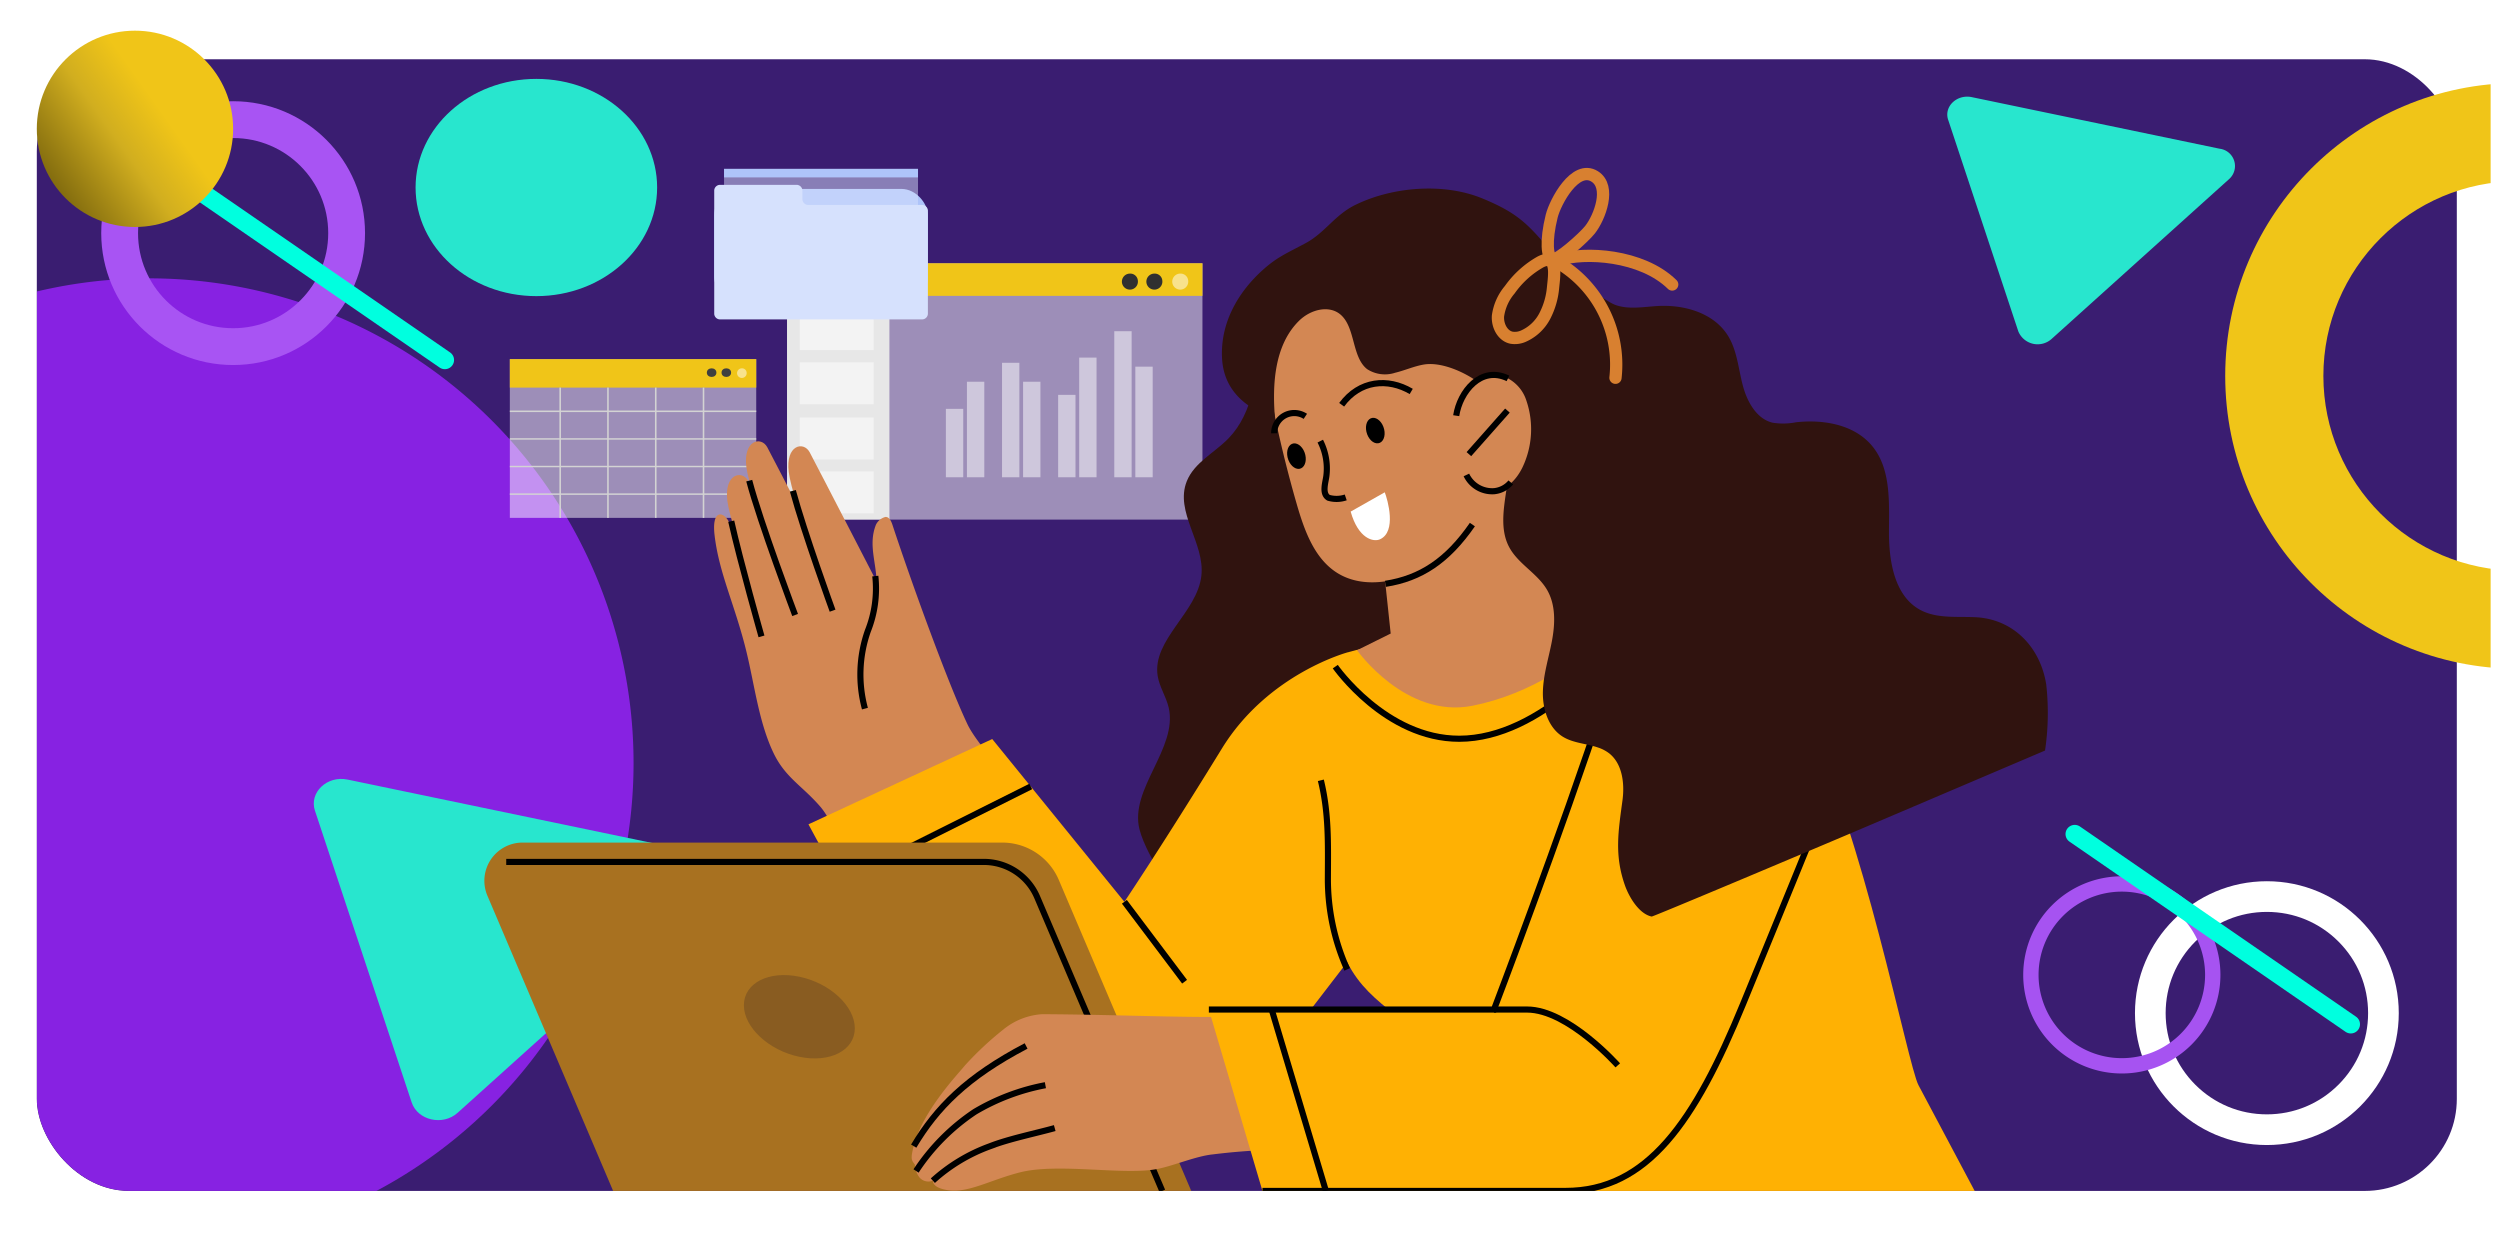 <svg xmlns="http://www.w3.org/2000/svg" xmlns:xlink="http://www.w3.org/1999/xlink" width="407.5" height="203.141" viewBox="0 0 407.5 203.141">
  <defs>
    <clipPath id="clip-path">
      <rect id="Rectángulo_404849" data-name="Rectángulo 404849" width="394.461" height="184.461" rx="15" fill="#d6e1fd"/>
    </clipPath>
    <clipPath id="clip-path-2">
      <rect id="Rectángulo_402433" data-name="Rectángulo 402433" width="136.089" height="266.954" fill="#f2f6ff" opacity="0.4"/>
    </clipPath>
    <filter id="Trazado_888733" x="-129.851" y="-29.751" width="308.24" height="308.24" filterUnits="userSpaceOnUse">
      <feOffset dx="9.39" dy="9.39" input="SourceAlpha"/>
      <feGaussianBlur stdDeviation="25.04" result="blur"/>
      <feFlood flood-opacity="0.078"/>
      <feComposite operator="in" in2="blur"/>
      <feComposite in="SourceGraphic"/>
    </filter>
    <clipPath id="clip-path-3">
      <rect id="Rectángulo_404848" data-name="Rectángulo 404848" width="418.304" height="264.53" rx="30.61" fill="none"/>
    </clipPath>
    <clipPath id="clip-path-4">
      <path id="Trazado_888736" data-name="Trazado 888736" d="M19.686,0C30.559,0,39.373,7.927,39.373,17.7S30.559,35.41,19.686,35.41,0,27.483,0,17.7,8.814,0,19.686,0Z" fill="#28e6ce"/>
    </clipPath>
    <filter id="Elipse_11697" x="0" y="0" width="76" height="76" filterUnits="userSpaceOnUse">
      <feOffset dy="1" input="SourceAlpha"/>
      <feGaussianBlur stdDeviation="5.5" result="blur-2"/>
      <feFlood flood-color="#fff" flood-opacity="0.902"/>
      <feComposite operator="in" in2="blur-2"/>
      <feComposite in="SourceGraphic"/>
    </filter>
    <filter id="Trazado_884066" x="331.5" y="127.141" width="76" height="76" filterUnits="userSpaceOnUse">
      <feOffset dy="1" input="SourceAlpha"/>
      <feGaussianBlur stdDeviation="5.5" result="blur-3"/>
      <feFlood flood-color="#fff" flood-opacity="0.902"/>
      <feComposite operator="in" in2="blur-3"/>
      <feComposite in="SourceGraphic"/>
    </filter>
    <linearGradient id="linear-gradient" x1="0.65" y1="0.433" x2="0.065" y2="0.848" gradientUnits="objectBoundingBox">
      <stop offset="0" stop-color="#f0c518"/>
      <stop offset="0.371" stop-color="#d1ae1f"/>
      <stop offset="1" stop-color="#78630c"/>
    </linearGradient>
    <clipPath id="clip-path-5">
      <rect id="Rectángulo_403387" data-name="Rectángulo 403387" width="51" height="111" fill="#fff" stroke="#707070" stroke-width="1"/>
    </clipPath>
    <filter id="Trazado_884066-2" x="346.209" y="-2.967" width="128.488" height="128.488" filterUnits="userSpaceOnUse">
      <feOffset dy="1" input="SourceAlpha"/>
      <feGaussianBlur stdDeviation="5.5" result="blur-4"/>
      <feFlood flood-color="#fff" flood-opacity="0.902"/>
      <feComposite operator="in" in2="blur-4"/>
      <feComposite in="SourceGraphic"/>
    </filter>
  </defs>
  <g id="Grupo_1105164" data-name="Grupo 1105164" transform="translate(6 5)">
    <g id="Enmascarar_grupo_1098782" data-name="Enmascarar grupo 1098782" transform="translate(0 4.66)" clip-path="url(#clip-path)">
      <rect id="Rectángulo_403013" data-name="Rectángulo 403013" width="394.461" height="199.018" rx="15" fill="#3a1d71"/>
      <g id="Enmascarar_grupo_1098708" data-name="Enmascarar grupo 1098708" transform="translate(0 -15.61)" clip-path="url(#clip-path-2)">
        <g transform="matrix(1, 0, 0, 1, -6, 5.95)" filter="url(#Trazado_888733)">
          <path id="Trazado_888733-2" data-name="Trazado 888733" d="M79,0a79,79,0,1,0,79,79A79,79,0,0,0,79,0Z" transform="translate(-64.12 35.98)" fill="#8722e2"/>
        </g>
      </g>
      <g id="Grupo_1104328" data-name="Grupo 1104328" transform="translate(77.103 17.864)">
        <g id="Grupo_1104287" data-name="Grupo 1104287" transform="translate(0 31.02)">
          <rect id="Rectángulo_404711" data-name="Rectángulo 404711" width="40.161" height="25.865" fill="#fff" opacity="0.5"/>
          <rect id="Rectángulo_404712" data-name="Rectángulo 404712" width="40.161" height="4.635" fill="#f0c518"/>
          <rect id="Rectángulo_404713" data-name="Rectángulo 404713" width="0.258" height="21.23" transform="translate(8.078 4.635)" fill="#d3d3d3"/>
          <rect id="Rectángulo_404714" data-name="Rectángulo 404714" width="0.258" height="21.23" transform="translate(15.865 4.635)" fill="#d3d3d3"/>
          <rect id="Rectángulo_404715" data-name="Rectángulo 404715" width="0.258" height="21.23" transform="translate(23.655 4.635)" fill="#d3d3d3"/>
          <rect id="Rectángulo_404716" data-name="Rectángulo 404716" width="0.258" height="21.23" transform="translate(31.442 4.635)" fill="#d3d3d3"/>
          <rect id="Rectángulo_404717" data-name="Rectángulo 404717" width="40.161" height="0.244" transform="translate(0 21.88)" fill="#d3d3d3"/>
          <rect id="Rectángulo_404718" data-name="Rectángulo 404718" width="40.161" height="0.244" transform="translate(0 17.379)" fill="#d3d3d3"/>
          <rect id="Rectángulo_404719" data-name="Rectángulo 404719" width="40.161" height="0.244" transform="translate(0 12.879)" fill="#d3d3d3"/>
          <rect id="Rectángulo_404720" data-name="Rectángulo 404720" width="40.161" height="0.244" transform="translate(0 8.378)" fill="#d3d3d3"/>
          <g id="Grupo_1104286" data-name="Grupo 1104286" transform="translate(32.113 1.494)">
            <ellipse id="Elipse_11837" data-name="Elipse 11837" cx="0.779" cy="0.701" rx="0.779" ry="0.701" transform="translate(0)" fill="#3f3f3f"/>
            <ellipse id="Elipse_11838" data-name="Elipse 11838" cx="0.779" cy="0.701" rx="0.779" ry="0.701" transform="translate(2.395)" fill="#3f3f3f"/>
            <path id="Trazado_888437" data-name="Trazado 888437" d="M788.459,361.411a.784.784,0,1,1-.779-.7A.743.743,0,0,1,788.459,361.411Z" transform="translate(-781.972 -360.71)" fill="#fff" opacity="0.5"/>
          </g>
        </g>
        <g id="Grupo_1104291" data-name="Grupo 1104291" transform="translate(45.184 15.389)">
          <g id="Grupo_1104289" data-name="Grupo 1104289">
            <rect id="Rectángulo_404721" data-name="Rectángulo 404721" width="67.713" height="41.779" fill="#fff" opacity="0.5"/>
            <rect id="Rectángulo_404722" data-name="Rectángulo 404722" width="16.688" height="36.465" transform="translate(0 5.311)" fill="#e7e7e7"/>
            <rect id="Rectángulo_404723" data-name="Rectángulo 404723" width="67.713" height="5.311" fill="#f0c518"/>
            <rect id="Rectángulo_404724" data-name="Rectángulo 404724" width="12.05" height="6.837" transform="translate(2.074 7.311)" fill="#fff" opacity="0.5"/>
            <rect id="Rectángulo_404725" data-name="Rectángulo 404725" width="12.05" height="6.837" transform="translate(2.074 16.148)" fill="#fff" opacity="0.5"/>
            <rect id="Rectángulo_404726" data-name="Rectángulo 404726" width="12.05" height="6.837" transform="translate(2.074 25.144)" fill="#fff" opacity="0.5"/>
            <rect id="Rectángulo_404727" data-name="Rectángulo 404727" width="12.05" height="6.837" transform="translate(2.074 33.923)" fill="#fff" opacity="0.5"/>
            <g id="Grupo_1104288" data-name="Grupo 1104288" transform="translate(54.59 1.685)">
              <path id="Trazado_888438" data-name="Trazado 888438" d="M1020.536,298.647a1.305,1.305,0,1,1-1.3-1.167A1.238,1.238,0,0,1,1020.536,298.647Z" transform="translate(-1017.94 -297.48)" fill="#303030"/>
              <path id="Trazado_888439" data-name="Trazado 888439" d="M1035.226,298.647a1.305,1.305,0,1,1-1.3-1.167A1.238,1.238,0,0,1,1035.226,298.647Z" transform="translate(-1028.642 -297.48)" fill="#303030"/>
              <path id="Trazado_888440" data-name="Trazado 888440" d="M1050.756,298.647a1.305,1.305,0,1,1-1.3-1.167A1.238,1.238,0,0,1,1050.756,298.647Z" transform="translate(-1039.955 -297.48)" fill="#fff" opacity="0.5"/>
            </g>
          </g>
          <g id="Grupo_1104290" data-name="Grupo 1104290" transform="translate(25.892 11.069)">
            <rect id="Rectángulo_404728" data-name="Rectángulo 404728" width="2.829" height="11.155" transform="translate(0 12.661)" fill="#fff" opacity="0.5"/>
            <rect id="Rectángulo_404729" data-name="Rectángulo 404729" width="2.829" height="15.575" transform="translate(3.432 8.241)" fill="#fff" opacity="0.5"/>
            <rect id="Rectángulo_404730" data-name="Rectángulo 404730" width="2.829" height="18.661" transform="translate(9.15 5.155)" fill="#fff" opacity="0.5"/>
            <rect id="Rectángulo_404731" data-name="Rectángulo 404731" width="2.829" height="15.575" transform="translate(12.582 8.241)" fill="#fff" opacity="0.5"/>
            <rect id="Rectángulo_404732" data-name="Rectángulo 404732" width="2.829" height="13.433" transform="translate(18.298 10.383)" fill="#fff" opacity="0.5"/>
            <rect id="Rectángulo_404733" data-name="Rectángulo 404733" width="2.829" height="19.504" transform="translate(21.73 4.312)" fill="#fff" opacity="0.5"/>
            <rect id="Rectángulo_404734" data-name="Rectángulo 404734" width="2.829" height="23.816" transform="translate(27.448)" fill="#fff" opacity="0.5"/>
            <rect id="Rectángulo_404735" data-name="Rectángulo 404735" width="2.829" height="18.031" transform="translate(30.88 5.785)" fill="#fff" opacity="0.5"/>
          </g>
        </g>
        <g id="Grupo_1104292" data-name="Grupo 1104292" transform="translate(33.31)">
          <rect id="Rectángulo_404736" data-name="Rectángulo 404736" width="34.831" height="18.656" rx="4.3" transform="translate(0 3.27)" fill="#aec4fa"/>
          <path id="Trazado_888734" data-name="Trazado 888734" d="M31.616,0H0V18.656H31.616Z" transform="translate(1.607)" fill="#d6e1fd" opacity="0.5"/>
          <path id="Trazado_888735" data-name="Trazado 888735" d="M31.616,0H0V1.387H31.616Z" transform="translate(1.607)" fill="#aec4fa"/>
          <path id="Trazado_888441" data-name="Trazado 888441" d="M787.545,240.6v-1.477a.955.955,0,0,0-1-.9H774.172a.955.955,0,0,0-1,.9v20.134a.955.955,0,0,0,1,.9H807a.955.955,0,0,0,1-.9V242.4a.955.955,0,0,0-1-.9H788.549a.955.955,0,0,1-1-.9Z" transform="translate(-773.167 -235.617)" fill="#d6e1fd"/>
        </g>
      </g>
      <g id="Grupo_1104339" data-name="Grupo 1104339" transform="translate(45.145 117.302)">
        <path id="Trazado_888687" data-name="Trazado 888687" d="M502.759,187.8l15.763,47.542c.972,2.936,5.076,3.868,7.483,1.7L565.921,201.1c2.489-2.243,1.266-6.077-2.167-6.789l-55.68-11.59c-3.357-.7-6.3,2.121-5.316,5.09Z" transform="translate(-502.565 -182.612)" fill="#28e6ce"/>
      </g>
      <g id="Grupo_1104340" data-name="Grupo 1104340" transform="translate(311.407 6.095)">
        <path id="Trazado_888687-2" data-name="Trazado 888687" d="M502.706,186.379l11.436,34.491a3.408,3.408,0,0,0,5.429,1.232l28.958-26.079a2.841,2.841,0,0,0-1.572-4.925l-40.395-8.408c-2.435-.506-4.574,1.538-3.857,3.693Z" transform="translate(-502.565 -182.612)" fill="#28e6ce"/>
      </g>
      <g id="Grupo_1104341" data-name="Grupo 1104341" transform="translate(61.739 3.199)">
        <g id="Grupo_1104334" data-name="Grupo 1104334" clip-path="url(#clip-path-4)">
          <path id="Trazado_889199" data-name="Trazado 889199" d="M0,55.795l51.593-2.667L54.259,0,2.667,2.667Z" transform="matrix(-0.601, -0.799, 0.799, -0.601, 13.712, 56.157)" fill="#28e6ce"/>
        </g>
      </g>
      <g id="Grupo_1105197" data-name="Grupo 1105197" transform="translate(72.93 18.71)">
        <g id="Grupo_1105196" data-name="Grupo 1105196" transform="translate(0)">
          <g id="Grupo_1105191" data-name="Grupo 1105191" transform="translate(0 22.048)">
            <path id="Trazado_889256" data-name="Trazado 889256" d="M146.005,325.38c-.353,5.766-.955,12.124-5.015,16.322-2.285,2.361-5.575,3.929-6.8,6.982-2.016,5.042,2.97,10.063,2.377,15.41-.663,5.975-8.038,10.449-7.129,16.305.285,1.833,1.386,3.389,1.8,5.189,1.534,6.629-6.443,13.274-4.757,19.857,1.212,4.731,6.882,12.378,6.882,12.378l94.053-35.008s-8.707-22.2-14.635-38.218c-4.516-12.2-15.221-18.644-26.816-23.93" transform="translate(-19.672 -320.668)" fill="#30130f"/>
            <g id="Grupo_1105189" data-name="Grupo 1105189" transform="translate(37.465 21.517)">
              <path id="Trazado_889257" data-name="Trazado 889257" d="M142.965,364.477s16.487,8.389,25.369,24.75,16.427,55.454,18.164,58.691,9.156,17.233,9.156,17.233H118.81s-6.849-15.963-11.638-22.745S95,434.317,92.065,424.537s-1.036-26.2-1.036-26.2l2.562-21.019Z" transform="translate(9.821 -342.965)" fill="#ffb103"/>
              <g id="Grupo_1105188" data-name="Grupo 1105188">
                <path id="Trazado_889258" data-name="Trazado 889258" d="M251.684,355.92c.863,1.734,7.136,14.477,7.136,14.477l5.806-3.7s10.9,1.709,11.048.56c.5-3.892-1.486-7.213-.012-10.886a2.391,2.391,0,0,1,1.545-1.254c.6-.02.931.66,1.121,1.236,3.166,9.617,9.1,25.949,12.256,32.582,1.422,2.985,6.127,8.013,8.148,10.7L271.34,411.505s-2.686-6.764-4.721-9.125c-2.964-3.44-5.719-4.75-7.645-8.757-2.408-5.009-3.116-11.19-4.456-16.65-1.849-7.531-4.445-12.669-5.169-18.906C248.858,353.84,250.822,354.186,251.684,355.92Z" transform="translate(-249.271 -342.791)" fill="#d38753"/>
                <path id="Trazado_889259" data-name="Trazado 889259" d="M297.246,369.116s-9.358-18.159-10.345-19.984-3.96-1.2-3.4,3.262,7.146,22.58,7.146,22.58" transform="translate(-281.333 -342.675)" fill="#d38753"/>
                <path id="Trazado_889260" data-name="Trazado 889260" d="M294.052,367.753s-11.543-22.395-12.531-24.22-3.96-1.2-3.4,3.262,7.948,24.089,7.948,24.089" transform="translate(-272.856 -342.575)" fill="#d38753"/>
                <path id="Trazado_889261" data-name="Trazado 889261" d="M291.762,355.83c1.495,6.686,4.932,18.778,4.932,18.778" transform="translate(-288.967 -342.811)" fill="none" stroke="#000" stroke-miterlimit="10" stroke-width="1"/>
                <path id="Trazado_889262" data-name="Trazado 889262" d="M286.181,349.1c1.748,6.68,7.481,21.9,7.481,21.9" transform="translate(-280.453 -342.691)" fill="none" stroke="#000" stroke-miterlimit="10" stroke-width="1"/>
                <path id="Trazado_889263" data-name="Trazado 889263" d="M286.991,371.6s-13.1-25.416-14.088-27.242-3.96-1.2-3.4,3.262,7.146,22.58,7.146,22.58" transform="translate(-257.331 -342.59)" fill="#d38753"/>
                <path id="Trazado_889264" data-name="Trazado 889264" d="M279.964,350.788c1.814,6.731,6.474,19.539,6.474,19.539" transform="translate(-267.122 -342.721)" fill="none" stroke="#000" stroke-miterlimit="10" stroke-width="1"/>
                <path id="Trazado_889265" data-name="Trazado 889265" d="M275.169,364.937a18.63,18.63,0,0,1-1.21,8.927,21.385,21.385,0,0,0-.481,12.682" transform="translate(-248.89 -342.974)" fill="none" stroke="#000" stroke-miterlimit="10" stroke-width="1"/>
              </g>
              <path id="Trazado_889266" data-name="Trazado 889266" d="M265.017,377.556s-13.082,3.431-20.634,15.71c-9.886,16.073-15.9,24.99-15.9,24.99l-21.54-26.529-29.954,13.9a392.562,392.562,0,0,0,31.68,49.787c8.1,10.93,27.919,9.285,43.757-11.242s29.631-38.632,29.631-38.632" transform="translate(-161.604 -343.199)" fill="#ffb103"/>
              <path id="Trazado_889267" data-name="Trazado 889267" d="M198.854,429.654a35.967,35.967,0,0,1-3.146-15.023c.02-5.59.163-10.443-1.148-15.8" transform="translate(-95.657 -343.578)" fill="none" stroke="#000" stroke-miterlimit="10" stroke-width="1"/>
              <line id="Línea_943" data-name="Línea 943" x2="9.811" y2="13.027" transform="translate(66.88 75.058)" fill="none" stroke="#000" stroke-miterlimit="10" stroke-width="1"/>
              <line id="Línea_944" data-name="Línea 944" x1="31.066" y2="15.56" transform="translate(20.552 56.26)" fill="none" stroke="#000" stroke-miterlimit="10" stroke-width="1"/>
              <path id="Trazado_889268" data-name="Trazado 889268" d="M195.626,370.453c-4.543,6.886-16.75,21.085-30.008,21.1C153.6,391.57,145.4,379.8,145.4,379.8" transform="translate(-44.145 -343.072)" fill="none" stroke="#000" stroke-miterlimit="10" stroke-width="1"/>
            </g>
            <g id="Grupo_1105190" data-name="Grupo 1105190" transform="translate(0 86.923)">
              <path id="Trazado_889269" data-name="Trazado 889269" d="M226.8,409.169h78.034a10.007,10.007,0,0,1,9.232,6.023l21.617,50.756H241.451l-20.516-48.171A6.231,6.231,0,0,1,226.8,409.169Z" transform="translate(-220.44 -409.169)" fill="#a87120"/>
              <path id="Trazado_889270" data-name="Trazado 889270" d="M225.249,412.377h77.8a9.453,9.453,0,0,1,8.721,5.688L332.185,466" transform="translate(-221.665 -409.226)" fill="none" stroke="#000" stroke-miterlimit="10" stroke-width="1"/>
              <path id="Trazado_889271" data-name="Trazado 889271" d="M276.274,436.07c0,3.606,4.049,7.37,9.042,8.408s9.041-1.042,9.041-4.648-4.048-7.369-9.041-8.407S276.274,432.465,276.274,436.07Z" transform="translate(-233.952 -409.561)" fill="#895c21"/>
            </g>
          </g>
          <g id="Grupo_1105193" data-name="Grupo 1105193" transform="translate(69.677 85.793)">
            <g id="Grupo_1105192" data-name="Grupo 1105192" transform="translate(0 51.148)">
              <path id="Trazado_889272" data-name="Trazado 889272" d="M265.634,459.77a105.65,105.65,0,0,0-16.943.728c-2.718.268-6.3,1.815-8.983,2.362-5.449,1.111-16.266-1.027-22.529.583-4.9,1.26-8.467,3.446-11.812,2.872-1.032-.177-2.3-.556-2.338-1.531a1.917,1.917,0,0,1-2.174-.518,3.632,3.632,0,0,1-.75-2.09c-.494-.715-.785-.76-.2-3.022,1.456-5.781,7.407-11.949,8.37-13.17a52.327,52.327,0,0,1,6.3-5.882,11.082,11.082,0,0,1,6.285-2.456c11.681.069,20.617.52,30.316.448" transform="translate(-199.582 -437.646)" fill="#d38753"/>
              <path id="Trazado_889273" data-name="Trazado 889273" d="M262.962,456.549c-3.095.862-7.54,1.774-10.509,2.943a28.166,28.166,0,0,0-9.358,5.63" transform="translate(-239.647 -437.983)" fill="none" stroke="#000" stroke-miterlimit="10" stroke-width="1"/>
              <path id="Trazado_889274" data-name="Trazado 889274" d="M265.724,449.432a35.353,35.353,0,0,0-11.49,4.33,34.106,34.106,0,0,0-9.592,9.65" transform="translate(-243.93 -437.856)" fill="none" stroke="#000" stroke-miterlimit="10" stroke-width="1"/>
              <path id="Trazado_889275" data-name="Trazado 889275" d="M266.167,442.922c-9.709,5.087-14.594,10.081-18.32,16.327" transform="translate(-247.52 -437.74)" fill="none" stroke="#000" stroke-miterlimit="10" stroke-width="1"/>
            </g>
            <path id="Trazado_889276" data-name="Trazado 889276" d="M178.993,385.57c-7.092,21.626-18.056,50.392-18.056,50.392H114.465l8.735,29.564h49.389c13.336,0,21.066-11.242,28.953-30.472s14.139-34.615,14.139-34.615" transform="translate(-66.029 -385.57)" fill="#ffb103"/>
            <path id="Trazado_889277" data-name="Trazado 889277" d="M118.242,465.962h49.389c13.336,0,21.066-11.242,28.953-30.472s10.43-25.5,10.43-25.5" transform="translate(-61.07 -386.005)" fill="none" stroke="#000" stroke-miterlimit="10" stroke-width="1"/>
            <path id="Trazado_889278" data-name="Trazado 889278" d="M216.347,385.57c-7.092,21.626-18.056,50.392-18.056,50.392H151.819" transform="translate(-103.383 -385.57)" fill="none" stroke="#000" stroke-miterlimit="10" stroke-width="1"/>
            <line id="Línea_945" data-name="Línea 945" x2="8.834" y2="29.565" transform="translate(58.679 50.392)" fill="none" stroke="#000" stroke-miterlimit="10" stroke-width="1"/>
            <path id="Trazado_889279" data-name="Trazado 889279" d="M149.682,436.877h5.4c6.694,0,14.781,9.1,14.781,9.1" transform="translate(-54.774 -386.485)" fill="none" stroke="#000" stroke-miterlimit="10" stroke-width="1"/>
          </g>
          <g id="Grupo_1105195" data-name="Grupo 1105195" transform="translate(120.245)">
            <path id="Trazado_889280" data-name="Trazado 889280" d="M145.354,356.939l1.784,16.776-5.481,2.72s7.937,11.207,18.8,9.052c19.193-3.808,31.554-22.333,31.554-22.333L178.332,365l-13.227-33.252Z" transform="translate(-119.631 -298.817)" fill="#d38753"/>
            <path id="Trazado_889281" data-name="Trazado 889281" d="M203.265,319.772q-.255-.511-.526-1.013c-1.89-3.5-4.256-6.75-7.647-8.815-3.976-2.422-7.2-1.9-11.611-1.13a19.622,19.622,0,0,0-14.828,13.44c-1.668,5.594-.7,11.491.512,17.055q1.41,6.466,3.237,12.806c1.238,4.294,2.841,8.844,6.494,11.216,4.062,2.637,9.669,1.783,14.091-.676C207.972,354.325,210.075,333.4,203.265,319.772Z" transform="translate(-160.232 -298.397)" fill="#d38753"/>
            <path id="Trazado_889282" data-name="Trazado 889282" d="M139.612,391.756c-1.89-.667-4.08-.714-5.807-1.791-2.337-1.46-3.3-4.52-3.229-7.33s.958-5.521,1.477-8.281.629-5.781-.742-8.215c-1.575-2.8-4.816-4.308-6.284-7.167s-.823-6.322-.357-9.522a29.108,29.108,0,0,0,.208-8.708,13.211,13.211,0,0,0-3.762-7.659c-2.3-2.134-6.8-4.3-9.938-3.771-1.585.267-3.111.962-4.684,1.339a5.339,5.339,0,0,1-4.563-.587c-2.5-1.953-1.9-6.694-4.263-8.826-1.865-1.68-4.93-.94-6.85.954-4.043,3.991-4.347,10.449-3.923,15.736,0,0-8.159-1.685-8.612-9.548-.338-5.855,2.636-10.948,6.8-14.632,2.163-1.913,3.6-2.508,6.767-4.193,3.215-1.71,4.77-4.61,8.176-6.272,6.108-2.981,14.412-3.612,20.633-1.065,6.605,2.7,7.89,4.764,12.469,10.055,1.507,1.741,7.19,6.613,9.34,7.353,2.179.749,4.549.275,6.846.147,4.368-.244,9.227,1.149,11.514,4.983,1.4,2.353,1.62,5.225,2.314,7.892s2.214,5.47,4.82,6.134a10.775,10.775,0,0,0,3.853-.056c4.589-.515,9.772.4,12.637,4.121,2.88,3.74,2.548,9,2.535,13.769s.9,10.317,4.964,12.617c2.725,1.542,6.042,1.116,9.149,1.267,6.178.3,10.585,4.9,11.527,11.005a41.95,41.95,0,0,1-.2,10.726l-28.407,12.1c-11.7,4.984-35.516,15-35.71,14.96-2.1-.435-3.718-3.254-4.36-5.082-1.744-4.964-1.078-8.806-.4-13.865.369-2.772-.024-5.984-2.193-7.675A6.086,6.086,0,0,0,139.612,391.756Z" transform="translate(-78.26 -298.263)" fill="#30130f"/>
            <path id="Trazado_889283" data-name="Trazado 889283" d="M194.8,342.542a9.845,9.845,0,0,1,1.006,5.594c-.111,1.07-.814,2.95.346,3.641a4.681,4.681,0,0,0,2.8-.059" transform="translate(-178.772 -299.01)" fill="none" stroke="#000" stroke-miterlimit="10" stroke-width="1"/>
            <path id="Trazado_889284" data-name="Trazado 889284" d="M183.931,336.444c2.925-3.99,7.525-4.421,11.342-2.17" transform="translate(-164.417 -298.838)" fill="none" stroke="#000" stroke-miterlimit="10" stroke-width="1"/>
            <path id="Trazado_889285" data-name="Trazado 889285" d="M201.507,341.186a3.276,3.276,0,0,1,5.077-2.762" transform="translate(-192.99 -298.928)" fill="none" stroke="#000" stroke-miterlimit="10" stroke-width="1"/>
            <path id="Trazado_889286" data-name="Trazado 889286" d="M191.191,340.146c.416,1.1.161,2.263-.57,2.6s-1.66-.281-2.075-1.38-.16-2.262.57-2.6S190.775,339.048,191.191,340.146Z" transform="translate(-164.871 -298.941)"/>
            <path id="Trazado_889287" data-name="Trazado 889287" d="M204.276,344.385c.415,1.1.161,2.262-.57,2.6s-1.66-.281-2.075-1.38-.16-2.262.57-2.6S203.861,343.286,204.276,344.385Z" transform="translate(-190.808 -299.016)"/>
            <path id="Trazado_889288" data-name="Trazado 889288" d="M193.034,351.036c.475,1.218,1.973,6.421-.779,7.662-1.045.471-3.516-.047-4.779-4.517Z" transform="translate(-166.494 -299.161)" fill="#fff"/>
            <g id="Grupo_1105194" data-name="Grupo 1105194" transform="translate(38.186 32.745)">
              <path id="Trazado_889289" data-name="Trazado 889289" d="M164.03,338.2c.582-3.874,4.02-8.217,8.436-6.078a6.239,6.239,0,0,1,3,3.616,14.442,14.442,0,0,1-.664,10.95c-.9,1.832-2.519,3.622-4.574,3.815a4.645,4.645,0,0,1-4.537-2.646" transform="translate(-164.03 -331.559)" fill="#d38753"/>
              <path id="Trazado_889290" data-name="Trazado 889290" d="M167.4,348.156a4.645,4.645,0,0,0,4.537,2.646,4.028,4.028,0,0,0,2.7-1.432" transform="translate(-165.738 -331.855)" fill="none" stroke="#000" stroke-miterlimit="10" stroke-width="1"/>
              <path id="Trazado_889291" data-name="Trazado 889291" d="M167.88,338.2c.582-3.874,4.02-8.217,8.436-6.078" transform="translate(-167.88 -331.559)" fill="none" stroke="#000" stroke-miterlimit="10" stroke-width="1"/>
              <line id="Línea_946" data-name="Línea 946" x1="6.281" y2="7.1" transform="translate(2.068 5.809)" fill="none" stroke="#000" stroke-miterlimit="10" stroke-width="1"/>
            </g>
            <path id="Trazado_889292" data-name="Trazado 889292" d="M173.784,366.052c5.765-.9,10.1-3.764,14.178-9.661" transform="translate(-147.139 -299.257)" fill="none" stroke="#000" stroke-miterlimit="10" stroke-width="1"/>
            <path id="Trazado_889293" data-name="Trazado 889293" d="M159,307.291c1.6-2.038,3.455-6.984.759-8.681-3.152-1.984-6.424,4.125-7.009,6.472-1.025,4.118-.707,6.709.078,7.052S157.984,308.582,159,307.291Z" transform="translate(-98.999 -298.22)" fill="none" stroke="#d88030" stroke-linecap="round" stroke-miterlimit="10" stroke-width="2"/>
            <path id="Trazado_889294" data-name="Trazado 889294" d="M140.622,312.473c4.173-1.408,13.575-.877,18.522,3.993" transform="translate(-85.75 -298.462)" fill="none" stroke="#d88030" stroke-linecap="round" stroke-miterlimit="10" stroke-width="2"/>
            <path id="Trazado_889295" data-name="Trazado 889295" d="M169.2,316.931a12.414,12.414,0,0,1-1.352,4.69,7.222,7.222,0,0,1-3.493,3.279,3.406,3.406,0,0,1-1.92.252c-1.469-.3-2.326-1.977-2.215-3.546a8.391,8.391,0,0,1,1.92-4.279,15.392,15.392,0,0,1,5.01-4.529C169.948,311.364,169.406,314.946,169.2,316.931Z" transform="translate(-115.224 -298.474)" fill="none" stroke="#d88030" stroke-linecap="round" stroke-miterlimit="10" stroke-width="2"/>
            <path id="Trazado_889296" data-name="Trazado 889296" d="M149.918,312.385a19.3,19.3,0,0,1,10.322,19.292" transform="translate(-96.092 -298.472)" fill="none" stroke="#d88030" stroke-linecap="round" stroke-miterlimit="10" stroke-width="2"/>
          </g>
        </g>
      </g>
    </g>
    <g id="Grupo_1105163" data-name="Grupo 1105163">
      <g id="Grupo_1102225" data-name="Grupo 1102225">
        <g transform="matrix(1, 0, 0, 1, -6, -5)" filter="url(#Elipse_11697)">
          <g id="Elipse_11697-2" data-name="Elipse 11697" transform="translate(16.5 15.5)" fill="none" stroke="#a854f3" stroke-width="6">
            <circle cx="21.5" cy="21.5" r="21.5" stroke="none"/>
            <circle cx="21.5" cy="21.5" r="18.5" fill="none"/>
          </g>
        </g>
        <g transform="matrix(1, 0, 0, 1, -6, -5)" filter="url(#Trazado_884066)">
          <g id="Trazado_884066-3" data-name="Trazado 884066" transform="translate(348 142.64)" fill="none">
            <path d="M21.5,0A21.5,21.5,0,1,0,43,21.5,21.5,21.5,0,0,0,21.5,0Z" stroke="none"/>
            <path d="M 21.5 5 C 17.093 5 12.949 6.716 9.833 9.833 C 6.716 12.949 5 17.093 5 21.5 C 5 25.907 6.716 30.051 9.833 33.167 C 12.949 36.284 17.093 38 21.5 38 C 25.907 38 30.051 36.284 33.167 33.167 C 36.284 30.051 38 25.907 38 21.5 C 38 17.093 36.284 12.949 33.167 9.833 C 30.051 6.716 25.907 5 21.5 5 M 21.5 0 C 33.374 0 43 9.626 43 21.5 C 43 33.374 33.374 43 21.5 43 C 9.626 43 0 33.374 0 21.5 C 0 9.626 9.626 0 21.5 0 Z" stroke="none" fill="#fff"/>
          </g>
        </g>
        <line id="Línea_670" data-name="Línea 670" x2="45" y2="31" transform="translate(21.512 22.678)" fill="none" stroke="#00ffdf" stroke-linecap="round" stroke-linejoin="round" stroke-width="3"/>
        <circle id="Elipse_11698" data-name="Elipse 11698" cx="16" cy="16" r="16" fill="url(#linear-gradient)"/>
      </g>
      <g id="Enmascarar_grupo_1098737" data-name="Enmascarar grupo 1098737" transform="translate(349 0.178)" clip-path="url(#clip-path-5)">
        <g transform="matrix(1, 0, 0, 1, -355, -5.18)" filter="url(#Trazado_884066-2)">
          <g id="Trazado_884066-4" data-name="Trazado 884066" transform="translate(362.71 12.53)" fill="none">
            <path d="M47.744,0A47.744,47.744,0,1,0,95.488,47.744,47.744,47.744,0,0,0,47.744,0Z" stroke="none"/>
            <path d="M 47.744 16 C 30.24 16 16 30.24 16 47.744 C 16 65.248 30.24 79.488 47.744 79.488 C 65.248 79.488 79.488 65.248 79.488 47.744 C 79.488 30.24 65.248 16 47.744 16 M 47.744 0 C 74.112 0 95.488 21.376 95.488 47.744 C 95.488 74.112 74.112 95.488 47.744 95.488 C 21.376 95.488 0 74.112 0 47.744 C 0 21.376 21.376 0 47.744 0 Z" stroke="none" fill="#f0c518"/>
          </g>
        </g>
      </g>
      <path id="Trazado_884067" data-name="Trazado 884067" d="M313.77,332.642a14.822,14.822,0,1,0,14.822-14.822A14.823,14.823,0,0,0,313.77,332.642Z" transform="translate(11.265 -178.735)" fill="none" stroke="#a653f1" stroke-miterlimit="10" stroke-width="2.5"/>
      <line id="Línea_670-2" data-name="Línea 670" x2="45" y2="31" transform="translate(332.179 130.954)" fill="none" stroke="#00ffdf" stroke-linecap="round" stroke-linejoin="round" stroke-width="3"/>
    </g>
  </g>
</svg>
